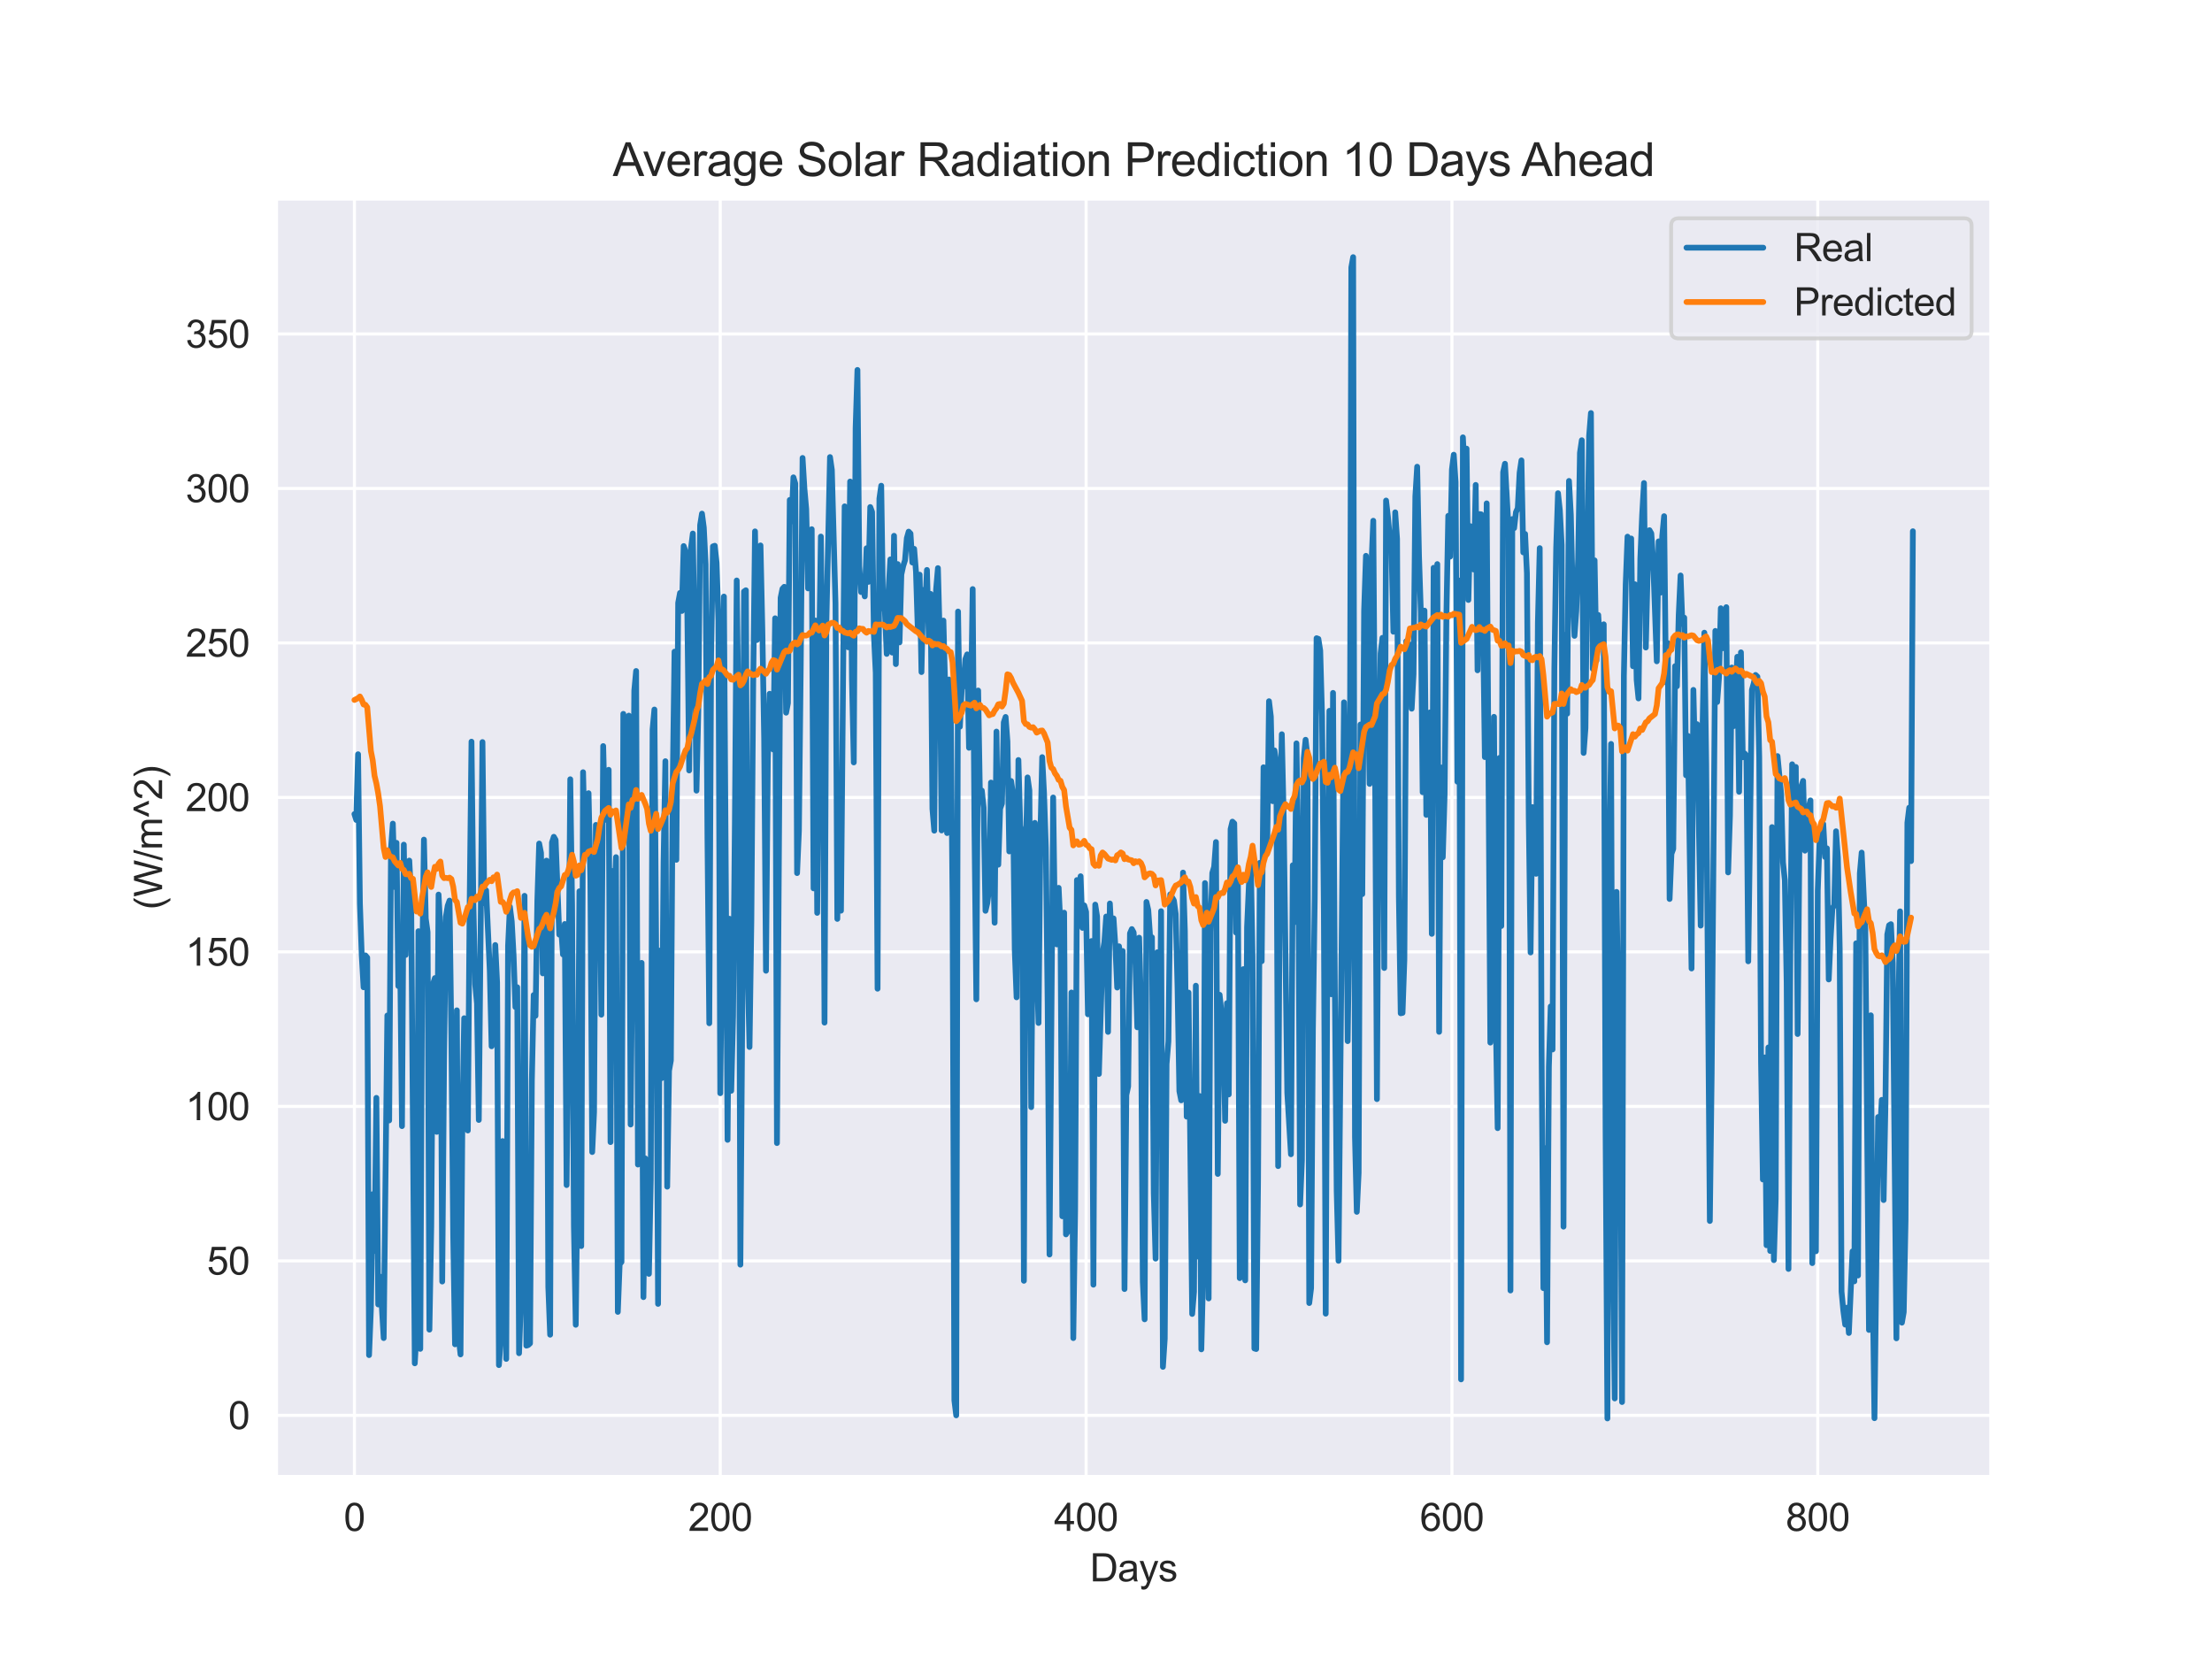 <?xml version="1.0" encoding="utf-8" standalone="no"?>
<!DOCTYPE svg PUBLIC "-//W3C//DTD SVG 1.1//EN"
  "http://www.w3.org/Graphics/SVG/1.1/DTD/svg11.dtd">
<svg xmlns:xlink="http://www.w3.org/1999/xlink" width="576pt" height="432pt" viewBox="0 0 576 432" xmlns="http://www.w3.org/2000/svg" version="1.1">
 <defs>
  <style type="text/css">*{stroke-linejoin: round; stroke-linecap: butt}</style>
 </defs>
 <g id="figure_1">
  <g id="patch_1">
   <path d="M 0 432 
L 576 432 
L 576 0 
L 0 0 
z
" style="fill: #ffffff"/>
  </g>
  <g id="axes_1">
   <g id="patch_2">
    <path d="M 72 384.48 
L 518.4 384.48 
L 518.4 51.84 
L 72 51.84 
z
" style="fill: #eaeaf2"/>
   </g>
   <g id="matplotlib.axis_1">
    <g id="xtick_1">
     <g id="line2d_1">
      <path d="M 92.291 384.48 
L 92.291 51.84 
" clip-path="url(#p3f573df459)" style="fill: none; stroke: #ffffff; stroke-width: 0.8; stroke-linecap: round"/>
     </g>
     <g id="text_1">
      <!-- 0 -->
      <g style="fill: #262626" transform="translate(89.51 398.638) scale(0.1 -0.1)">
       <defs>
        <path id="ArialMT-30" d="M 266 2259 
Q 266 3072 433 3567 
Q 600 4063 929 4331 
Q 1259 4600 1759 4600 
Q 2128 4600 2406 4451 
Q 2684 4303 2865 4023 
Q 3047 3744 3150 3342 
Q 3253 2941 3253 2259 
Q 3253 1453 3087 958 
Q 2922 463 2592 192 
Q 2263 -78 1759 -78 
Q 1097 -78 719 397 
Q 266 969 266 2259 
z
M 844 2259 
Q 844 1131 1108 757 
Q 1372 384 1759 384 
Q 2147 384 2411 759 
Q 2675 1134 2675 2259 
Q 2675 3391 2411 3762 
Q 2147 4134 1753 4134 
Q 1366 4134 1134 3806 
Q 844 3388 844 2259 
z
" transform="scale(0.016)"/>
       </defs>
       <use xlink:href="#ArialMT-30"/>
      </g>
     </g>
    </g>
    <g id="xtick_2">
     <g id="line2d_2">
      <path d="M 187.553 384.48 
L 187.553 51.84 
" clip-path="url(#p3f573df459)" style="fill: none; stroke: #ffffff; stroke-width: 0.8; stroke-linecap: round"/>
     </g>
     <g id="text_2">
      <!-- 200 -->
      <g style="fill: #262626" transform="translate(179.212 398.638) scale(0.1 -0.1)">
       <defs>
        <path id="ArialMT-32" d="M 3222 541 
L 3222 0 
L 194 0 
Q 188 203 259 391 
Q 375 700 629 1000 
Q 884 1300 1366 1694 
Q 2113 2306 2375 2664 
Q 2638 3022 2638 3341 
Q 2638 3675 2398 3904 
Q 2159 4134 1775 4134 
Q 1369 4134 1125 3890 
Q 881 3647 878 3216 
L 300 3275 
Q 359 3922 746 4261 
Q 1134 4600 1788 4600 
Q 2447 4600 2831 4234 
Q 3216 3869 3216 3328 
Q 3216 3053 3103 2787 
Q 2991 2522 2730 2228 
Q 2469 1934 1863 1422 
Q 1356 997 1212 845 
Q 1069 694 975 541 
L 3222 541 
z
" transform="scale(0.016)"/>
       </defs>
       <use xlink:href="#ArialMT-32"/>
       <use xlink:href="#ArialMT-30" x="55.615"/>
       <use xlink:href="#ArialMT-30" x="111.23"/>
      </g>
     </g>
    </g>
    <g id="xtick_3">
     <g id="line2d_3">
      <path d="M 282.816 384.48 
L 282.816 51.84 
" clip-path="url(#p3f573df459)" style="fill: none; stroke: #ffffff; stroke-width: 0.8; stroke-linecap: round"/>
     </g>
     <g id="text_3">
      <!-- 400 -->
      <g style="fill: #262626" transform="translate(274.474 398.638) scale(0.1 -0.1)">
       <defs>
        <path id="ArialMT-34" d="M 2069 0 
L 2069 1097 
L 81 1097 
L 81 1613 
L 2172 4581 
L 2631 4581 
L 2631 1613 
L 3250 1613 
L 3250 1097 
L 2631 1097 
L 2631 0 
L 2069 0 
z
M 2069 1613 
L 2069 3678 
L 634 1613 
L 2069 1613 
z
" transform="scale(0.016)"/>
       </defs>
       <use xlink:href="#ArialMT-34"/>
       <use xlink:href="#ArialMT-30" x="55.615"/>
       <use xlink:href="#ArialMT-30" x="111.23"/>
      </g>
     </g>
    </g>
    <g id="xtick_4">
     <g id="line2d_4">
      <path d="M 378.078 384.48 
L 378.078 51.84 
" clip-path="url(#p3f573df459)" style="fill: none; stroke: #ffffff; stroke-width: 0.8; stroke-linecap: round"/>
     </g>
     <g id="text_4">
      <!-- 600 -->
      <g style="fill: #262626" transform="translate(369.737 398.638) scale(0.1 -0.1)">
       <defs>
        <path id="ArialMT-36" d="M 3184 3459 
L 2625 3416 
Q 2550 3747 2413 3897 
Q 2184 4138 1850 4138 
Q 1581 4138 1378 3988 
Q 1113 3794 959 3422 
Q 806 3050 800 2363 
Q 1003 2672 1297 2822 
Q 1591 2972 1913 2972 
Q 2475 2972 2870 2558 
Q 3266 2144 3266 1488 
Q 3266 1056 3080 686 
Q 2894 316 2569 119 
Q 2244 -78 1831 -78 
Q 1128 -78 684 439 
Q 241 956 241 2144 
Q 241 3472 731 4075 
Q 1159 4600 1884 4600 
Q 2425 4600 2770 4297 
Q 3116 3994 3184 3459 
z
M 888 1484 
Q 888 1194 1011 928 
Q 1134 663 1356 523 
Q 1578 384 1822 384 
Q 2178 384 2434 671 
Q 2691 959 2691 1453 
Q 2691 1928 2437 2201 
Q 2184 2475 1800 2475 
Q 1419 2475 1153 2201 
Q 888 1928 888 1484 
z
" transform="scale(0.016)"/>
       </defs>
       <use xlink:href="#ArialMT-36"/>
       <use xlink:href="#ArialMT-30" x="55.615"/>
       <use xlink:href="#ArialMT-30" x="111.23"/>
      </g>
     </g>
    </g>
    <g id="xtick_5">
     <g id="line2d_5">
      <path d="M 473.341 384.48 
L 473.341 51.84 
" clip-path="url(#p3f573df459)" style="fill: none; stroke: #ffffff; stroke-width: 0.8; stroke-linecap: round"/>
     </g>
     <g id="text_5">
      <!-- 800 -->
      <g style="fill: #262626" transform="translate(464.999 398.638) scale(0.1 -0.1)">
       <defs>
        <path id="ArialMT-38" d="M 1131 2484 
Q 781 2613 612 2850 
Q 444 3088 444 3419 
Q 444 3919 803 4259 
Q 1163 4600 1759 4600 
Q 2359 4600 2725 4251 
Q 3091 3903 3091 3403 
Q 3091 3084 2923 2848 
Q 2756 2613 2416 2484 
Q 2838 2347 3058 2040 
Q 3278 1734 3278 1309 
Q 3278 722 2862 322 
Q 2447 -78 1769 -78 
Q 1091 -78 675 323 
Q 259 725 259 1325 
Q 259 1772 486 2073 
Q 713 2375 1131 2484 
z
M 1019 3438 
Q 1019 3113 1228 2906 
Q 1438 2700 1772 2700 
Q 2097 2700 2305 2904 
Q 2513 3109 2513 3406 
Q 2513 3716 2298 3927 
Q 2084 4138 1766 4138 
Q 1444 4138 1231 3931 
Q 1019 3725 1019 3438 
z
M 838 1322 
Q 838 1081 952 856 
Q 1066 631 1291 507 
Q 1516 384 1775 384 
Q 2178 384 2440 643 
Q 2703 903 2703 1303 
Q 2703 1709 2433 1975 
Q 2163 2241 1756 2241 
Q 1359 2241 1098 1978 
Q 838 1716 838 1322 
z
" transform="scale(0.016)"/>
       </defs>
       <use xlink:href="#ArialMT-38"/>
       <use xlink:href="#ArialMT-30" x="55.615"/>
       <use xlink:href="#ArialMT-30" x="111.23"/>
      </g>
     </g>
    </g>
    <g id="text_6">
     <!-- Days -->
     <g style="fill: #262626" transform="translate(283.809 411.783) scale(0.1 -0.1)">
      <defs>
       <path id="ArialMT-44" d="M 494 0 
L 494 4581 
L 2072 4581 
Q 2606 4581 2888 4516 
Q 3281 4425 3559 4188 
Q 3922 3881 4101 3404 
Q 4281 2928 4281 2316 
Q 4281 1794 4159 1391 
Q 4038 988 3847 723 
Q 3656 459 3429 307 
Q 3203 156 2883 78 
Q 2563 0 2147 0 
L 494 0 
z
M 1100 541 
L 2078 541 
Q 2531 541 2789 625 
Q 3047 709 3200 863 
Q 3416 1078 3536 1442 
Q 3656 1806 3656 2325 
Q 3656 3044 3420 3430 
Q 3184 3816 2847 3947 
Q 2603 4041 2063 4041 
L 1100 4041 
L 1100 541 
z
" transform="scale(0.016)"/>
       <path id="ArialMT-61" d="M 2588 409 
Q 2275 144 1986 34 
Q 1697 -75 1366 -75 
Q 819 -75 525 192 
Q 231 459 231 875 
Q 231 1119 342 1320 
Q 453 1522 633 1644 
Q 813 1766 1038 1828 
Q 1203 1872 1538 1913 
Q 2219 1994 2541 2106 
Q 2544 2222 2544 2253 
Q 2544 2597 2384 2738 
Q 2169 2928 1744 2928 
Q 1347 2928 1158 2789 
Q 969 2650 878 2297 
L 328 2372 
Q 403 2725 575 2942 
Q 747 3159 1072 3276 
Q 1397 3394 1825 3394 
Q 2250 3394 2515 3294 
Q 2781 3194 2906 3042 
Q 3031 2891 3081 2659 
Q 3109 2516 3109 2141 
L 3109 1391 
Q 3109 606 3145 398 
Q 3181 191 3288 0 
L 2700 0 
Q 2613 175 2588 409 
z
M 2541 1666 
Q 2234 1541 1622 1453 
Q 1275 1403 1131 1340 
Q 988 1278 909 1158 
Q 831 1038 831 891 
Q 831 666 1001 516 
Q 1172 366 1500 366 
Q 1825 366 2078 508 
Q 2331 650 2450 897 
Q 2541 1088 2541 1459 
L 2541 1666 
z
" transform="scale(0.016)"/>
       <path id="ArialMT-79" d="M 397 -1278 
L 334 -750 
Q 519 -800 656 -800 
Q 844 -800 956 -737 
Q 1069 -675 1141 -563 
Q 1194 -478 1313 -144 
Q 1328 -97 1363 -6 
L 103 3319 
L 709 3319 
L 1400 1397 
Q 1534 1031 1641 628 
Q 1738 1016 1872 1384 
L 2581 3319 
L 3144 3319 
L 1881 -56 
Q 1678 -603 1566 -809 
Q 1416 -1088 1222 -1217 
Q 1028 -1347 759 -1347 
Q 597 -1347 397 -1278 
z
" transform="scale(0.016)"/>
       <path id="ArialMT-73" d="M 197 991 
L 753 1078 
Q 800 744 1014 566 
Q 1228 388 1613 388 
Q 2000 388 2187 545 
Q 2375 703 2375 916 
Q 2375 1106 2209 1216 
Q 2094 1291 1634 1406 
Q 1016 1563 777 1677 
Q 538 1791 414 1992 
Q 291 2194 291 2438 
Q 291 2659 392 2848 
Q 494 3038 669 3163 
Q 800 3259 1026 3326 
Q 1253 3394 1513 3394 
Q 1903 3394 2198 3281 
Q 2494 3169 2634 2976 
Q 2775 2784 2828 2463 
L 2278 2388 
Q 2241 2644 2061 2787 
Q 1881 2931 1553 2931 
Q 1166 2931 1000 2803 
Q 834 2675 834 2503 
Q 834 2394 903 2306 
Q 972 2216 1119 2156 
Q 1203 2125 1616 2013 
Q 2213 1853 2448 1751 
Q 2684 1650 2818 1456 
Q 2953 1263 2953 975 
Q 2953 694 2789 445 
Q 2625 197 2315 61 
Q 2006 -75 1616 -75 
Q 969 -75 630 194 
Q 291 463 197 991 
z
" transform="scale(0.016)"/>
      </defs>
      <use xlink:href="#ArialMT-44"/>
      <use xlink:href="#ArialMT-61" x="72.217"/>
      <use xlink:href="#ArialMT-79" x="127.832"/>
      <use xlink:href="#ArialMT-73" x="177.832"/>
     </g>
    </g>
   </g>
   <g id="matplotlib.axis_2">
    <g id="ytick_1">
     <g id="line2d_6">
      <path d="M 72 368.555 
L 518.4 368.555 
" clip-path="url(#p3f573df459)" style="fill: none; stroke: #ffffff; stroke-width: 0.8; stroke-linecap: round"/>
     </g>
     <g id="text_7">
      <!-- 0 -->
      <g style="fill: #262626" transform="translate(59.439 372.134) scale(0.1 -0.1)">
       <use xlink:href="#ArialMT-30"/>
      </g>
     </g>
    </g>
    <g id="ytick_2">
     <g id="line2d_7">
      <path d="M 72 328.328 
L 518.4 328.328 
" clip-path="url(#p3f573df459)" style="fill: none; stroke: #ffffff; stroke-width: 0.8; stroke-linecap: round"/>
     </g>
     <g id="text_8">
      <!-- 50 -->
      <g style="fill: #262626" transform="translate(53.878 331.907) scale(0.1 -0.1)">
       <defs>
        <path id="ArialMT-35" d="M 266 1200 
L 856 1250 
Q 922 819 1161 601 
Q 1400 384 1738 384 
Q 2144 384 2425 690 
Q 2706 997 2706 1503 
Q 2706 1984 2436 2262 
Q 2166 2541 1728 2541 
Q 1456 2541 1237 2417 
Q 1019 2294 894 2097 
L 366 2166 
L 809 4519 
L 3088 4519 
L 3088 3981 
L 1259 3981 
L 1013 2750 
Q 1425 3038 1878 3038 
Q 2478 3038 2890 2622 
Q 3303 2206 3303 1553 
Q 3303 931 2941 478 
Q 2500 -78 1738 -78 
Q 1113 -78 717 272 
Q 322 622 266 1200 
z
" transform="scale(0.016)"/>
       </defs>
       <use xlink:href="#ArialMT-35"/>
       <use xlink:href="#ArialMT-30" x="55.615"/>
      </g>
     </g>
    </g>
    <g id="ytick_3">
     <g id="line2d_8">
      <path d="M 72 288.1 
L 518.4 288.1 
" clip-path="url(#p3f573df459)" style="fill: none; stroke: #ffffff; stroke-width: 0.8; stroke-linecap: round"/>
     </g>
     <g id="text_9">
      <!-- 100 -->
      <g style="fill: #262626" transform="translate(48.317 291.679) scale(0.1 -0.1)">
       <defs>
        <path id="ArialMT-31" d="M 2384 0 
L 1822 0 
L 1822 3584 
Q 1619 3391 1289 3197 
Q 959 3003 697 2906 
L 697 3450 
Q 1169 3672 1522 3987 
Q 1875 4303 2022 4600 
L 2384 4600 
L 2384 0 
z
" transform="scale(0.016)"/>
       </defs>
       <use xlink:href="#ArialMT-31"/>
       <use xlink:href="#ArialMT-30" x="55.615"/>
       <use xlink:href="#ArialMT-30" x="111.23"/>
      </g>
     </g>
    </g>
    <g id="ytick_4">
     <g id="line2d_9">
      <path d="M 72 247.872 
L 518.4 247.872 
" clip-path="url(#p3f573df459)" style="fill: none; stroke: #ffffff; stroke-width: 0.8; stroke-linecap: round"/>
     </g>
     <g id="text_10">
      <!-- 150 -->
      <g style="fill: #262626" transform="translate(48.317 251.451) scale(0.1 -0.1)">
       <use xlink:href="#ArialMT-31"/>
       <use xlink:href="#ArialMT-35" x="55.615"/>
       <use xlink:href="#ArialMT-30" x="111.23"/>
      </g>
     </g>
    </g>
    <g id="ytick_5">
     <g id="line2d_10">
      <path d="M 72 207.644 
L 518.4 207.644 
" clip-path="url(#p3f573df459)" style="fill: none; stroke: #ffffff; stroke-width: 0.8; stroke-linecap: round"/>
     </g>
     <g id="text_11">
      <!-- 200 -->
      <g style="fill: #262626" transform="translate(48.317 211.223) scale(0.1 -0.1)">
       <use xlink:href="#ArialMT-32"/>
       <use xlink:href="#ArialMT-30" x="55.615"/>
       <use xlink:href="#ArialMT-30" x="111.23"/>
      </g>
     </g>
    </g>
    <g id="ytick_6">
     <g id="line2d_11">
      <path d="M 72 167.417 
L 518.4 167.417 
" clip-path="url(#p3f573df459)" style="fill: none; stroke: #ffffff; stroke-width: 0.8; stroke-linecap: round"/>
     </g>
     <g id="text_12">
      <!-- 250 -->
      <g style="fill: #262626" transform="translate(48.317 170.996) scale(0.1 -0.1)">
       <use xlink:href="#ArialMT-32"/>
       <use xlink:href="#ArialMT-35" x="55.615"/>
       <use xlink:href="#ArialMT-30" x="111.23"/>
      </g>
     </g>
    </g>
    <g id="ytick_7">
     <g id="line2d_12">
      <path d="M 72 127.189 
L 518.4 127.189 
" clip-path="url(#p3f573df459)" style="fill: none; stroke: #ffffff; stroke-width: 0.8; stroke-linecap: round"/>
     </g>
     <g id="text_13">
      <!-- 300 -->
      <g style="fill: #262626" transform="translate(48.317 130.768) scale(0.1 -0.1)">
       <defs>
        <path id="ArialMT-33" d="M 269 1209 
L 831 1284 
Q 928 806 1161 595 
Q 1394 384 1728 384 
Q 2125 384 2398 659 
Q 2672 934 2672 1341 
Q 2672 1728 2419 1979 
Q 2166 2231 1775 2231 
Q 1616 2231 1378 2169 
L 1441 2663 
Q 1497 2656 1531 2656 
Q 1891 2656 2178 2843 
Q 2466 3031 2466 3422 
Q 2466 3731 2256 3934 
Q 2047 4138 1716 4138 
Q 1388 4138 1169 3931 
Q 950 3725 888 3313 
L 325 3413 
Q 428 3978 793 4289 
Q 1159 4600 1703 4600 
Q 2078 4600 2393 4439 
Q 2709 4278 2876 4000 
Q 3044 3722 3044 3409 
Q 3044 3113 2884 2869 
Q 2725 2625 2413 2481 
Q 2819 2388 3044 2092 
Q 3269 1797 3269 1353 
Q 3269 753 2831 336 
Q 2394 -81 1725 -81 
Q 1122 -81 723 278 
Q 325 638 269 1209 
z
" transform="scale(0.016)"/>
       </defs>
       <use xlink:href="#ArialMT-33"/>
       <use xlink:href="#ArialMT-30" x="55.615"/>
       <use xlink:href="#ArialMT-30" x="111.23"/>
      </g>
     </g>
    </g>
    <g id="ytick_8">
     <g id="line2d_13">
      <path d="M 72 86.961 
L 518.4 86.961 
" clip-path="url(#p3f573df459)" style="fill: none; stroke: #ffffff; stroke-width: 0.8; stroke-linecap: round"/>
     </g>
     <g id="text_14">
      <!-- 350 -->
      <g style="fill: #262626" transform="translate(48.317 90.54) scale(0.1 -0.1)">
       <use xlink:href="#ArialMT-33"/>
       <use xlink:href="#ArialMT-35" x="55.615"/>
       <use xlink:href="#ArialMT-30" x="111.23"/>
      </g>
     </g>
    </g>
    <g id="text_15">
     <!-- (W/m^2) -->
     <g style="fill: #262626" transform="translate(42.212 236.89) rotate(-90) scale(0.1 -0.1)">
      <defs>
       <path id="ArialMT-28" d="M 1497 -1347 
Q 1031 -759 709 28 
Q 388 816 388 1659 
Q 388 2403 628 3084 
Q 909 3875 1497 4659 
L 1900 4659 
Q 1522 4009 1400 3731 
Q 1209 3300 1100 2831 
Q 966 2247 966 1656 
Q 966 153 1900 -1347 
L 1497 -1347 
z
" transform="scale(0.016)"/>
       <path id="ArialMT-57" d="M 1294 0 
L 78 4581 
L 700 4581 
L 1397 1578 
Q 1509 1106 1591 641 
Q 1766 1375 1797 1488 
L 2669 4581 
L 3400 4581 
L 4056 2263 
Q 4303 1400 4413 641 
Q 4500 1075 4641 1638 
L 5359 4581 
L 5969 4581 
L 4713 0 
L 4128 0 
L 3163 3491 
Q 3041 3928 3019 4028 
Q 2947 3713 2884 3491 
L 1913 0 
L 1294 0 
z
" transform="scale(0.016)"/>
       <path id="ArialMT-2f" d="M 0 -78 
L 1328 4659 
L 1778 4659 
L 453 -78 
L 0 -78 
z
" transform="scale(0.016)"/>
       <path id="ArialMT-6d" d="M 422 0 
L 422 3319 
L 925 3319 
L 925 2853 
Q 1081 3097 1340 3245 
Q 1600 3394 1931 3394 
Q 2300 3394 2536 3241 
Q 2772 3088 2869 2813 
Q 3263 3394 3894 3394 
Q 4388 3394 4653 3120 
Q 4919 2847 4919 2278 
L 4919 0 
L 4359 0 
L 4359 2091 
Q 4359 2428 4304 2576 
Q 4250 2725 4106 2815 
Q 3963 2906 3769 2906 
Q 3419 2906 3187 2673 
Q 2956 2441 2956 1928 
L 2956 0 
L 2394 0 
L 2394 2156 
Q 2394 2531 2256 2718 
Q 2119 2906 1806 2906 
Q 1569 2906 1367 2781 
Q 1166 2656 1075 2415 
Q 984 2175 984 1722 
L 984 0 
L 422 0 
z
" transform="scale(0.016)"/>
       <path id="ArialMT-5e" d="M 747 2156 
L 169 2156 
L 1272 4659 
L 1725 4659 
L 2834 2156 
L 2269 2156 
L 1497 4022 
L 747 2156 
z
" transform="scale(0.016)"/>
       <path id="ArialMT-29" d="M 791 -1347 
L 388 -1347 
Q 1322 153 1322 1656 
Q 1322 2244 1188 2822 
Q 1081 3291 891 3722 
Q 769 4003 388 4659 
L 791 4659 
Q 1378 3875 1659 3084 
Q 1900 2403 1900 1659 
Q 1900 816 1576 28 
Q 1253 -759 791 -1347 
z
" transform="scale(0.016)"/>
      </defs>
      <use xlink:href="#ArialMT-28"/>
      <use xlink:href="#ArialMT-57" x="33.301"/>
      <use xlink:href="#ArialMT-2f" x="127.686"/>
      <use xlink:href="#ArialMT-6d" x="155.469"/>
      <use xlink:href="#ArialMT-5e" x="238.77"/>
      <use xlink:href="#ArialMT-32" x="285.693"/>
      <use xlink:href="#ArialMT-29" x="341.309"/>
     </g>
    </g>
   </g>
   <g id="line2d_14">
    <path d="M 92.291 211.974 
L 92.767 213.517 
L 93.244 196.403 
L 93.72 235.279 
L 94.196 248.761 
L 94.672 257.085 
L 95.149 248.783 
L 95.625 249.358 
L 96.101 352.867 
L 96.578 340.793 
L 97.054 310.968 
L 97.53 325.769 
L 98.007 285.882 
L 98.483 339.681 
L 98.959 332.412 
L 99.912 348.43 
L 100.865 264.427 
L 101.341 291.76 
L 101.817 220.864 
L 102.293 214.466 
L 102.77 230.976 
L 103.246 219.467 
L 103.722 256.767 
L 104.199 250.023 
L 104.675 293.24 
L 105.151 219.942 
L 105.628 248.671 
L 106.104 230.038 
L 106.58 224.093 
L 107.057 233.53 
L 108.009 355.007 
L 108.486 346.542 
L 108.962 242.481 
L 109.438 351.241 
L 109.914 253.979 
L 110.391 218.632 
L 110.867 239.201 
L 111.343 242.707 
L 111.82 346.24 
L 112.296 319.32 
L 112.772 256.171 
L 113.249 254.689 
L 113.725 294.732 
L 114.201 232.943 
L 114.678 242.089 
L 115.154 333.708 
L 115.63 276.73 
L 116.107 238.698 
L 116.583 235.837 
L 117.059 234.513 
L 117.535 270.288 
L 118.012 321.528 
L 118.488 350.056 
L 118.964 263.086 
L 119.441 348.313 
L 119.917 352.688 
L 120.393 292.681 
L 120.87 265.142 
L 121.346 266.662 
L 121.822 294.38 
L 122.299 235.167 
L 122.775 193.127 
L 123.251 234.552 
L 123.728 256.275 
L 124.204 261.293 
L 124.68 291.637 
L 125.633 193.229 
L 126.109 235.195 
L 126.585 231.843 
L 127.538 252.739 
L 128.014 272.456 
L 128.491 270.545 
L 128.967 246.079 
L 129.443 255.879 
L 129.92 355.47 
L 130.396 348.816 
L 130.872 297.129 
L 131.349 307.252 
L 131.825 353.861 
L 132.301 246.285 
L 132.777 236.106 
L 133.254 239.933 
L 133.73 248.598 
L 134.206 262.231 
L 134.683 257.074 
L 135.159 352.375 
L 135.635 338.955 
L 136.112 303.616 
L 136.588 233.267 
L 137.064 350.408 
L 137.541 350.252 
L 138.017 349.805 
L 138.493 281.412 
L 138.97 259.102 
L 139.446 264.516 
L 139.922 234.508 
L 140.398 219.657 
L 140.875 222.087 
L 141.351 253.471 
L 141.827 249.33 
L 142.304 224.104 
L 142.78 335.116 
L 143.256 347.553 
L 143.733 219.394 
L 144.209 217.897 
L 144.685 218.718 
L 145.638 243.374 
L 146.114 241.57 
L 146.591 248.543 
L 147.067 240.603 
L 147.543 308.588 
L 148.019 262.458 
L 148.496 202.914 
L 148.972 235.944 
L 149.448 319.394 
L 149.925 344.972 
L 150.401 304.688 
L 150.877 232.088 
L 151.354 324.481 
L 151.83 201.079 
L 152.306 221.26 
L 153.259 206.544 
L 153.735 229.3 
L 154.212 299.989 
L 154.688 289.603 
L 155.164 214.807 
L 155.64 230.429 
L 156.117 220.21 
L 156.593 264.226 
L 157.069 194.274 
L 157.546 213.511 
L 158.022 211.784 
L 158.498 200.459 
L 158.975 297.397 
L 159.451 226.803 
L 159.927 236.284 
L 160.404 223.199 
L 160.88 341.611 
L 161.356 329.2 
L 161.833 328.613 
L 162.309 185.888 
L 162.785 209.276 
L 163.261 200.085 
L 163.738 186.346 
L 164.214 292.827 
L 164.69 244.778 
L 165.167 179.837 
L 165.643 174.725 
L 166.119 303.245 
L 166.596 262.097 
L 167.072 250.733 
L 167.548 337.77 
L 168.025 301.643 
L 168.501 312.13 
L 168.977 331.714 
L 169.454 307.314 
L 169.93 189.944 
L 170.406 184.754 
L 170.882 249.844 
L 171.359 339.53 
L 171.835 247.526 
L 172.311 280.747 
L 172.788 224.641 
L 173.264 198.213 
L 173.74 309.011 
L 174.217 278.814 
L 174.693 276.147 
L 175.169 204.717 
L 175.646 169.69 
L 176.122 223.892 
L 176.598 156.98 
L 177.075 154.398 
L 177.551 159.097 
L 178.027 142.19 
L 178.503 143.582 
L 178.98 159.41 
L 179.456 200.627 
L 179.932 142.777 
L 180.409 138.928 
L 180.885 167.852 
L 181.361 205.879 
L 181.838 185.195 
L 182.314 136.737 
L 182.79 133.743 
L 183.267 137.369 
L 183.743 146.979 
L 184.219 218.023 
L 184.696 266.455 
L 185.172 170.316 
L 185.648 142.28 
L 186.124 142.112 
L 186.601 146.593 
L 187.077 161.628 
L 187.553 284.674 
L 188.03 245.123 
L 188.506 155.343 
L 189.459 296.816 
L 189.935 239.236 
L 190.411 284.044 
L 190.888 264.645 
L 191.364 214.205 
L 191.84 151.152 
L 192.317 187.771 
L 192.793 329.317 
L 193.269 265.779 
L 193.745 154.024 
L 194.222 153.7 
L 194.698 252.722 
L 195.174 272.64 
L 195.651 239.676 
L 196.127 178.205 
L 196.603 138.369 
L 197.08 166.662 
L 197.556 161.846 
L 198.032 142.028 
L 198.509 163.779 
L 198.985 192.198 
L 199.461 252.783 
L 199.938 197.638 
L 200.414 180.653 
L 200.89 193.894 
L 201.366 195.182 
L 201.843 160.997 
L 202.319 297.648 
L 203.272 155.672 
L 203.748 153.315 
L 204.224 152.801 
L 204.701 185.581 
L 205.177 183.078 
L 205.653 130.178 
L 206.13 135.804 
L 206.606 124.3 
L 207.082 125.904 
L 207.559 227.348 
L 208.035 216.332 
L 208.511 173.199 
L 208.987 119.249 
L 209.464 127.178 
L 209.94 132.575 
L 210.416 153.22 
L 210.893 152.499 
L 211.369 137.799 
L 211.845 231.328 
L 212.322 161.584 
L 212.798 237.709 
L 213.274 172.585 
L 213.751 139.715 
L 214.227 182.089 
L 214.703 266.288 
L 215.18 162.299 
L 216.132 119.02 
L 216.608 122.328 
L 217.561 157.119 
L 218.037 239.279 
L 218.514 206.158 
L 218.99 237.139 
L 219.943 131.847 
L 220.419 152.907 
L 220.895 168.559 
L 221.372 125.39 
L 221.848 176.892 
L 222.324 198.537 
L 222.801 111.496 
L 223.277 96.332 
L 223.753 147.387 
L 224.229 154.178 
L 224.706 151.94 
L 225.182 155.304 
L 225.658 142.76 
L 226.135 151.515 
L 226.611 132.033 
L 227.087 133.301 
L 227.564 165.355 
L 228.04 175.222 
L 228.516 257.46 
L 228.993 129.843 
L 229.469 126.474 
L 229.945 157.985 
L 230.422 159.041 
L 230.898 170.277 
L 231.374 153.795 
L 231.85 145.66 
L 232.327 169.932 
L 232.803 139.52 
L 233.279 172.931 
L 233.756 146.884 
L 234.232 167.283 
L 234.708 149.613 
L 235.185 147.409 
L 235.661 145.895 
L 236.137 140.134 
L 236.614 138.436 
L 237.09 138.933 
L 237.566 146.476 
L 238.043 142.911 
L 238.519 148.822 
L 238.995 164.094 
L 239.471 149.638 
L 239.948 175.004 
L 240.424 153.6 
L 240.9 158.639 
L 241.377 148.41 
L 241.853 166.064 
L 242.329 154.644 
L 242.806 210.628 
L 243.282 216.31 
L 243.758 153.482 
L 244.235 147.934 
L 244.711 166.076 
L 245.187 216.249 
L 245.664 161.595 
L 246.14 180.06 
L 246.616 216.925 
L 247.092 176.937 
L 247.569 183.988 
L 248.045 234.396 
L 248.521 364.656 
L 248.998 368.555 
L 249.474 159.242 
L 249.95 189.246 
L 250.427 179.423 
L 250.903 178.312 
L 251.379 171.668 
L 251.856 170.395 
L 252.332 194.721 
L 252.808 184.899 
L 253.285 153.392 
L 253.761 216.919 
L 254.237 260.22 
L 254.713 179.809 
L 255.19 208.466 
L 255.666 205.856 
L 256.142 210.326 
L 256.619 237.173 
L 257.095 235.122 
L 257.571 231.306 
L 258.048 203.778 
L 259 240.274 
L 259.477 190.503 
L 259.953 225.166 
L 260.429 210.578 
L 260.906 209.237 
L 261.382 188.1 
L 261.858 186.692 
L 262.334 193.073 
L 262.811 221.707 
L 263.287 203.37 
L 263.763 206.622 
L 264.24 247.375 
L 264.716 259.706 
L 265.192 197.906 
L 265.669 215.059 
L 266.145 217.042 
L 266.621 333.513 
L 267.098 222.836 
L 267.574 202.437 
L 268.05 205.834 
L 268.527 288.301 
L 269.003 232.267 
L 269.479 214.271 
L 269.955 250.509 
L 270.432 266.383 
L 270.908 217.942 
L 271.384 197.157 
L 271.861 206.488 
L 272.337 220.707 
L 272.813 261.874 
L 273.29 326.674 
L 274.242 207.661 
L 274.719 242.603 
L 275.195 245.922 
L 275.671 231.194 
L 276.148 241.323 
L 276.624 316.712 
L 277.1 237.653 
L 277.576 321.433 
L 278.053 320.668 
L 278.529 318.198 
L 279.005 258.443 
L 279.482 348.436 
L 279.958 315.159 
L 280.434 229.155 
L 280.911 234.664 
L 281.387 228.172 
L 281.863 241.614 
L 282.34 235.759 
L 282.816 237.452 
L 283.292 264.125 
L 284.245 245.039 
L 284.721 334.529 
L 285.197 235.558 
L 285.674 238.648 
L 286.15 279.663 
L 287.103 248.179 
L 287.579 245.313 
L 288.055 238.659 
L 288.532 268.707 
L 289.008 235.262 
L 289.484 244.408 
L 289.961 239.145 
L 290.437 246.308 
L 290.913 257.158 
L 291.39 246.408 
L 291.866 250.995 
L 292.342 247.637 
L 292.818 335.664 
L 293.295 285.133 
L 293.771 282.898 
L 294.247 243.028 
L 294.724 241.927 
L 295.2 242.799 
L 295.676 251.04 
L 296.153 267.506 
L 296.629 244.168 
L 297.105 262.086 
L 297.582 333.747 
L 298.058 343.547 
L 298.534 234.865 
L 299.01 236.994 
L 299.487 243.939 
L 299.963 244.062 
L 300.439 310.667 
L 300.916 327.747 
L 301.392 247.956 
L 301.868 282.524 
L 302.345 237.268 
L 302.821 355.928 
L 303.297 348.587 
L 303.774 277.076 
L 304.25 271.184 
L 304.726 232.895 
L 305.679 234.468 
L 306.155 238.005 
L 306.631 257.169 
L 307.108 284.139 
L 307.584 286.524 
L 308.06 227.216 
L 308.537 242.475 
L 309.013 290.776 
L 309.489 258.46 
L 310.442 342.15 
L 310.918 336.351 
L 311.395 256.672 
L 311.871 327.193 
L 312.347 285.396 
L 312.824 351.367 
L 313.3 331.518 
L 313.776 229.948 
L 314.252 246.632 
L 314.729 338.111 
L 315.205 242.62 
L 315.681 227.322 
L 316.158 225.713 
L 316.634 219.266 
L 317.11 305.688 
L 317.587 259.041 
L 318.063 263.567 
L 318.539 265.617 
L 319.016 291.855 
L 319.492 261.22 
L 319.968 284.993 
L 320.445 215.897 
L 320.921 213.952 
L 321.397 214.405 
L 321.873 242.844 
L 322.35 229.893 
L 322.826 332.825 
L 323.302 313.622 
L 323.779 252.353 
L 324.255 333.406 
L 324.731 241.475 
L 325.208 230.485 
L 325.684 223.87 
L 326.16 249.185 
L 326.637 351.14 
L 327.113 351.285 
L 327.589 307.761 
L 328.066 224.674 
L 328.542 250.303 
L 329.018 199.789 
L 329.494 207.488 
L 329.971 221.478 
L 330.447 182.591 
L 330.923 186.586 
L 331.4 208.628 
L 331.876 195.403 
L 332.352 198.521 
L 332.829 303.649 
L 333.305 215.31 
L 333.781 191.19 
L 334.258 212.427 
L 335.21 284.546 
L 336.163 300.571 
L 336.639 225.305 
L 337.115 240.128 
L 337.592 193.565 
L 338.068 220.707 
L 338.544 313.645 
L 339.021 301.995 
L 339.497 197.448 
L 339.973 192.632 
L 340.45 196.847 
L 340.926 339.312 
L 341.402 335.44 
L 341.879 268.081 
L 342.355 233.804 
L 342.831 166.187 
L 343.308 166.369 
L 343.784 169.406 
L 344.26 186.586 
L 344.736 237.793 
L 345.213 342.078 
L 345.689 236.418 
L 346.165 185.1 
L 346.642 258.901 
L 347.118 180.429 
L 347.594 257.829 
L 348.071 310.153 
L 348.547 328.317 
L 349.976 182.882 
L 350.452 204.633 
L 350.929 271.109 
L 351.405 238.217 
L 351.881 69.645 
L 352.357 66.96 
L 352.834 296.067 
L 353.31 315.561 
L 353.786 305.387 
L 354.263 188.659 
L 354.739 232.826 
L 355.215 158.986 
L 355.692 144.733 
L 356.644 204.124 
L 357.121 147.118 
L 357.597 135.598 
L 358.073 199.766 
L 358.55 286.206 
L 359.026 204.286 
L 359.502 170.188 
L 359.978 166.092 
L 360.455 252.063 
L 360.931 130.34 
L 361.407 134.547 
L 361.884 139.799 
L 362.36 143.118 
L 362.836 164.506 
L 363.313 133.413 
L 363.789 140.341 
L 364.265 233.547 
L 364.742 263.857 
L 365.218 263.751 
L 365.694 249.872 
L 366.171 166.992 
L 366.647 181.614 
L 367.123 167.819 
L 367.599 184.547 
L 368.076 175.552 
L 368.552 129.267 
L 369.028 121.529 
L 369.505 144.906 
L 369.981 159.31 
L 370.457 206.292 
L 370.934 159.002 
L 371.41 212.198 
L 372.363 185.514 
L 372.839 243.173 
L 373.315 147.845 
L 373.792 195.464 
L 374.268 146.886 
L 374.744 268.69 
L 375.22 199.833 
L 375.697 223.235 
L 376.173 206.929 
L 376.649 159.578 
L 377.126 134.318 
L 377.602 144.954 
L 378.078 122.255 
L 378.555 118.406 
L 379.031 125.529 
L 379.507 203.56 
L 379.984 151.163 
L 380.46 359.192 
L 380.936 113.88 
L 381.413 123.25 
L 381.889 116.819 
L 382.365 156.231 
L 382.841 137.006 
L 383.318 145.297 
L 383.794 148.314 
L 384.27 126.273 
L 384.747 174.551 
L 385.223 133.866 
L 385.699 133.927 
L 386.176 162.036 
L 386.652 197.146 
L 387.128 131.072 
L 388.081 271.495 
L 388.557 261.032 
L 389.034 186.659 
L 389.51 265.891 
L 389.986 293.77 
L 390.462 197.353 
L 390.939 241.127 
L 391.415 122.971 
L 391.891 120.758 
L 392.844 138.089 
L 393.32 336.044 
L 393.797 135.167 
L 394.273 137.531 
L 394.749 133.374 
L 395.226 132.318 
L 395.702 123.127 
L 396.178 119.881 
L 396.655 143.839 
L 397.131 139.034 
L 397.607 149.253 
L 398.083 212.701 
L 398.56 248.023 
L 399.036 210.17 
L 399.512 227.278 
L 399.989 227.535 
L 400.465 162.181 
L 400.941 142.732 
L 401.418 272.685 
L 401.894 335.433 
L 402.37 298.952 
L 402.847 349.521 
L 403.323 277.815 
L 403.799 262.069 
L 404.276 273.285 
L 404.752 174.015 
L 405.228 142.693 
L 405.704 128.429 
L 406.181 132.91 
L 406.657 141.939 
L 407.133 319.421 
L 407.61 165.299 
L 408.086 185.849 
L 408.562 125.233 
L 409.039 134.089 
L 409.515 154.108 
L 409.991 165.578 
L 410.468 159.058 
L 410.944 145.699 
L 411.42 117.915 
L 411.897 114.633 
L 412.373 196.062 
L 412.849 189.598 
L 413.325 145.358 
L 413.802 113.532 
L 414.278 107.552 
L 414.754 174.172 
L 415.231 145.912 
L 415.707 172.037 
L 416.183 160.137 
L 416.66 168.361 
L 417.136 164.4 
L 417.612 162.567 
L 418.089 293.9 
L 418.565 369.36 
L 419.041 229.107 
L 419.518 193.716 
L 419.994 324.08 
L 420.47 364.157 
L 420.946 232.245 
L 421.423 265.698 
L 421.899 275.06 
L 422.375 365.086 
L 422.852 176.01 
L 423.328 152.197 
L 423.804 139.743 
L 424.281 141.168 
L 424.757 140.224 
L 425.233 173.49 
L 425.71 152.13 
L 426.186 177.088 
L 426.662 181.871 
L 427.139 145.459 
L 427.615 134.033 
L 428.091 125.781 
L 428.567 168.618 
L 429.044 148.783 
L 429.52 138.056 
L 429.996 138.894 
L 430.473 145.867 
L 431.425 172.205 
L 431.902 140.972 
L 432.378 154.32 
L 432.854 139.514 
L 433.331 134.413 
L 433.807 177.658 
L 434.283 167.45 
L 434.76 234.089 
L 435.236 222.339 
L 435.712 221.048 
L 436.188 173.468 
L 436.665 178.703 
L 437.141 160.025 
L 437.617 149.85 
L 438.094 162.494 
L 438.57 160.835 
L 439.046 201.89 
L 439.523 191.609 
L 440.475 252.191 
L 440.952 179.647 
L 441.428 199.627 
L 441.904 188.564 
L 442.857 241.028 
L 443.333 190.352 
L 443.809 164.746 
L 444.286 198.822 
L 445.238 317.941 
L 445.715 279.484 
L 446.667 164.288 
L 447.144 182.809 
L 447.62 176.446 
L 448.096 158.388 
L 448.573 168.808 
L 449.049 167.607 
L 449.525 158.103 
L 450.002 227.177 
L 450.478 212.338 
L 450.954 173.82 
L 451.43 189.089 
L 451.907 181.44 
L 452.383 171.026 
L 452.859 206.181 
L 453.336 169.864 
L 453.812 197.185 
L 454.288 196.179 
L 454.765 196.721 
L 455.241 250.325 
L 456.194 179.669 
L 456.67 177.932 
L 457.146 175.753 
L 457.623 176.2 
L 458.099 197.107 
L 458.575 276.534 
L 459.051 307.135 
L 459.528 275.344 
L 460.004 324.26 
L 460.48 272.757 
L 460.957 325.746 
L 461.433 215.377 
L 461.909 328.138 
L 462.386 312.091 
L 462.862 196.883 
L 463.815 206.862 
L 464.291 224.574 
L 464.767 229.233 
L 465.244 255.951 
L 465.72 330.428 
L 466.196 248.09 
L 466.672 199.012 
L 467.149 201.096 
L 467.625 199.711 
L 468.101 269.254 
L 468.578 218.523 
L 469.054 204.761 
L 469.53 203.337 
L 470.007 221.517 
L 470.483 213.617 
L 470.959 210.293 
L 471.436 208.421 
L 471.912 328.914 
L 472.388 311.544 
L 472.865 325.825 
L 473.341 231.937 
L 473.817 218.88 
L 474.293 217.411 
L 474.77 214.573 
L 475.246 223.16 
L 475.722 220.897 
L 476.199 255.052 
L 476.675 244.486 
L 477.151 236.558 
L 477.628 235.714 
L 478.104 216.455 
L 478.58 223.322 
L 479.057 247.028 
L 479.533 336.329 
L 480.009 341.368 
L 480.486 344.927 
L 480.962 340.513 
L 481.438 347.106 
L 482.391 325.853 
L 482.867 333.658 
L 483.343 245.626 
L 483.82 332.144 
L 484.296 227.457 
L 484.772 222.009 
L 485.725 241.877 
L 486.678 346.313 
L 487.154 264.382 
L 487.63 333.981 
L 488.107 369.295 
L 489.059 290.871 
L 489.535 295.587 
L 490.012 286.401 
L 490.488 312.494 
L 490.964 287.569 
L 491.441 243.332 
L 491.917 240.938 
L 492.393 240.648 
L 492.87 250.884 
L 493.822 348.503 
L 494.299 265.377 
L 494.775 237.315 
L 495.251 344.419 
L 495.728 341.658 
L 496.204 317.55 
L 496.68 214.254 
L 497.156 210.309 
L 497.633 224.233 
L 498.109 138.332 
L 498.109 138.332 
" clip-path="url(#p3f573df459)" style="fill: none; stroke: #1f77b4; stroke-width: 1.5; stroke-linecap: round"/>
   </g>
   <g id="line2d_15">
    <path d="M 92.291 182.27 
L 93.244 181.795 
L 93.72 181.367 
L 94.196 182.237 
L 94.672 183.448 
L 95.149 183.517 
L 95.625 184.183 
L 96.578 195.556 
L 97.054 197.982 
L 97.53 202.013 
L 98.007 203.994 
L 98.483 206.606 
L 98.959 209.922 
L 99.912 220.831 
L 100.388 223.154 
L 100.865 221.394 
L 101.341 222.731 
L 101.817 223.089 
L 102.293 223.247 
L 102.77 224.279 
L 103.722 225.363 
L 104.199 224.681 
L 104.675 226.238 
L 105.151 226.53 
L 105.628 227.626 
L 106.104 227.655 
L 106.58 227.525 
L 107.057 228.653 
L 107.533 228.852 
L 108.486 237.367 
L 108.962 236.679 
L 109.438 237.9 
L 109.914 233.677 
L 110.867 228.275 
L 111.343 227.148 
L 111.82 229.837 
L 112.296 230.962 
L 112.772 227.928 
L 113.249 225.703 
L 113.725 226.245 
L 114.201 224.916 
L 114.678 224.345 
L 115.154 227.999 
L 115.63 228.66 
L 116.107 228.585 
L 116.583 228.682 
L 117.059 228.531 
L 117.535 228.898 
L 118.012 230.878 
L 118.488 234.342 
L 118.964 234.884 
L 119.917 240.28 
L 120.393 240.514 
L 120.87 239.333 
L 121.822 236.198 
L 122.299 236.11 
L 122.775 234.041 
L 123.251 234.12 
L 123.728 234.399 
L 124.204 233.458 
L 124.68 233.893 
L 125.633 230.858 
L 126.109 230.862 
L 126.585 230.047 
L 127.538 229.091 
L 128.014 229.464 
L 128.491 228.449 
L 128.967 228.51 
L 129.443 227.739 
L 130.396 234.848 
L 130.872 234.856 
L 131.349 235.557 
L 131.825 237.429 
L 132.301 236.416 
L 132.777 234.345 
L 133.254 232.886 
L 133.73 232.389 
L 134.206 232.343 
L 134.683 232.046 
L 135.635 239.02 
L 136.112 238.789 
L 136.588 237.701 
L 137.541 244.021 
L 138.017 246.137 
L 138.493 246.53 
L 138.97 246.342 
L 140.398 241.904 
L 140.875 241.496 
L 141.351 240.42 
L 141.827 239.054 
L 142.304 238.2 
L 143.256 241.742 
L 143.733 239.342 
L 144.209 237.594 
L 144.685 235.298 
L 145.162 232.203 
L 145.638 231.206 
L 146.114 230.801 
L 147.067 227.838 
L 147.543 227.743 
L 148.019 226.513 
L 148.972 222.567 
L 149.448 224.411 
L 149.925 228.033 
L 150.401 227.798 
L 150.877 225.351 
L 151.354 226.611 
L 151.83 224.848 
L 152.306 222.609 
L 152.783 222.516 
L 153.259 221.774 
L 154.212 221.389 
L 154.688 221.86 
L 155.64 218.521 
L 156.117 215.259 
L 156.593 212.935 
L 157.546 211.136 
L 158.498 210.385 
L 158.975 212.156 
L 159.451 211.23 
L 159.927 211.496 
L 160.404 211.032 
L 161.833 220.791 
L 162.309 219.877 
L 163.738 209.464 
L 164.214 210.377 
L 164.69 208.282 
L 165.167 208.113 
L 165.643 205.709 
L 166.119 208.006 
L 166.596 207.716 
L 167.072 206.991 
L 168.025 209.283 
L 168.501 210.607 
L 168.977 214.436 
L 169.454 216.344 
L 169.93 214.751 
L 170.406 213.759 
L 170.882 211.896 
L 171.359 215.891 
L 171.835 215.069 
L 172.788 212.853 
L 173.264 210.984 
L 173.74 211.617 
L 174.217 210.79 
L 174.693 208.799 
L 175.169 203.945 
L 176.122 200.996 
L 176.598 200.464 
L 177.075 199.623 
L 178.027 196.704 
L 178.503 195.407 
L 178.98 194.824 
L 179.456 192.332 
L 179.932 191.28 
L 180.885 187.322 
L 181.361 184.995 
L 181.838 183.869 
L 182.314 180.553 
L 182.79 178.062 
L 183.267 177.716 
L 183.743 177.128 
L 184.219 178.117 
L 184.696 176.335 
L 185.172 175.953 
L 185.648 174.434 
L 186.601 173.501 
L 187.077 171.953 
L 187.553 174.23 
L 188.03 174.268 
L 188.506 174.611 
L 189.459 175.906 
L 189.935 175.946 
L 190.411 176.926 
L 190.888 177.011 
L 191.84 176.076 
L 192.317 175.693 
L 192.793 178.471 
L 193.269 178.053 
L 193.745 177.178 
L 194.222 175.673 
L 194.698 174.814 
L 195.174 175.279 
L 196.127 175.812 
L 196.603 175.591 
L 197.08 175.699 
L 197.556 174.709 
L 198.032 174.109 
L 198.985 174.929 
L 199.461 175.449 
L 199.938 174.685 
L 200.414 174.204 
L 200.89 172.623 
L 201.366 171.891 
L 201.843 172.05 
L 202.319 174.369 
L 204.224 169.795 
L 204.701 169.397 
L 205.177 169.625 
L 205.653 169.461 
L 206.13 168.13 
L 206.606 167.521 
L 207.082 167.281 
L 207.559 167.801 
L 208.035 167.426 
L 208.511 166.186 
L 208.987 165.356 
L 209.464 165.496 
L 209.94 165.497 
L 210.416 165.304 
L 210.893 164.792 
L 211.369 164.744 
L 212.322 162.833 
L 212.798 163.667 
L 213.274 164.177 
L 214.227 162.906 
L 214.703 165.482 
L 215.18 164.617 
L 215.656 162.674 
L 216.608 162.176 
L 217.085 162.21 
L 217.561 162.529 
L 218.037 163.517 
L 218.514 163.371 
L 218.99 164.195 
L 219.466 164.259 
L 219.943 164.698 
L 220.895 164.942 
L 221.372 164.732 
L 221.848 165.258 
L 222.324 165.538 
L 222.801 164.532 
L 223.277 164.405 
L 223.753 163.607 
L 224.229 163.743 
L 224.706 163.757 
L 225.182 164.383 
L 225.658 164.755 
L 226.135 164.301 
L 226.611 164.418 
L 227.087 164.313 
L 227.564 164.545 
L 228.04 162.598 
L 228.516 162.683 
L 229.469 162.638 
L 229.945 162.657 
L 230.898 163.386 
L 231.374 163.16 
L 231.85 163.27 
L 232.803 162.968 
L 233.279 162.139 
L 233.756 160.905 
L 234.708 160.95 
L 235.661 161.765 
L 236.137 162.522 
L 238.519 164.387 
L 238.995 164.62 
L 239.948 165.736 
L 240.424 166.323 
L 240.9 166.641 
L 241.377 167.105 
L 241.853 166.817 
L 242.329 167.095 
L 242.806 168.068 
L 243.282 167.616 
L 243.758 167.77 
L 244.235 167.726 
L 244.711 167.924 
L 245.187 168.312 
L 245.664 168.234 
L 246.14 168.723 
L 246.616 168.959 
L 247.092 169.621 
L 247.569 169.811 
L 248.045 172.462 
L 248.998 187.806 
L 249.474 187.311 
L 250.427 185.596 
L 250.903 183.651 
L 251.379 183.296 
L 252.808 183.744 
L 253.761 182.981 
L 254.237 184.442 
L 255.19 183.545 
L 255.666 184.278 
L 256.142 184.352 
L 256.619 184.768 
L 257.571 186.278 
L 258.048 186.038 
L 258.524 185.934 
L 259 185.032 
L 259.477 184.412 
L 259.953 183.411 
L 260.429 183.297 
L 260.906 183.979 
L 261.382 183.247 
L 261.858 179.89 
L 262.334 175.587 
L 262.811 175.752 
L 263.287 176.547 
L 263.763 177.741 
L 265.192 180.405 
L 266.145 182.499 
L 266.621 187.798 
L 267.098 188.549 
L 267.574 188.624 
L 268.05 189.285 
L 268.527 189.473 
L 269.003 189.359 
L 269.479 189.928 
L 269.955 190.776 
L 270.908 190.282 
L 271.384 190.221 
L 271.861 190.981 
L 272.813 193.367 
L 273.29 198.153 
L 273.766 199.901 
L 274.242 200.26 
L 274.719 201.38 
L 275.195 202.009 
L 275.671 203.078 
L 276.148 203.312 
L 276.624 204.907 
L 277.1 205.725 
L 277.576 209.951 
L 278.529 215.516 
L 279.005 216.114 
L 279.482 220.143 
L 279.958 219.149 
L 280.434 219.076 
L 280.911 219.957 
L 281.387 219.869 
L 281.863 219.549 
L 282.34 218.948 
L 282.816 219.963 
L 283.292 220.192 
L 283.769 220.914 
L 284.245 221.122 
L 284.721 224.904 
L 285.197 225.461 
L 285.674 225.16 
L 286.15 225.451 
L 286.626 222.756 
L 287.103 221.984 
L 287.579 222.383 
L 288.532 223.569 
L 289.484 223.902 
L 289.961 223.781 
L 290.437 224.052 
L 290.913 222.709 
L 291.39 222.43 
L 291.866 221.97 
L 292.342 222.264 
L 292.818 223.728 
L 293.295 223.349 
L 293.771 223.809 
L 294.724 224.026 
L 295.2 224.785 
L 295.676 224.268 
L 296.153 224.49 
L 296.629 224.275 
L 297.105 224.702 
L 297.582 225.833 
L 298.058 228.464 
L 299.01 227.54 
L 299.487 227.419 
L 299.963 227.552 
L 300.439 228.086 
L 300.916 230.559 
L 301.392 229.311 
L 302.345 229.18 
L 302.821 232.026 
L 303.297 235.547 
L 304.25 234.595 
L 304.726 233.731 
L 305.679 231.452 
L 306.155 230.591 
L 306.631 230.395 
L 307.584 229.783 
L 308.06 228.934 
L 308.537 228.448 
L 309.013 229.675 
L 309.489 229.55 
L 309.966 230.979 
L 310.442 233.833 
L 310.918 235.297 
L 311.395 233.587 
L 311.871 235.953 
L 312.347 236.35 
L 312.824 239.64 
L 313.3 240.887 
L 313.776 240.078 
L 314.252 237.657 
L 314.729 240.016 
L 316.158 236.449 
L 316.634 233.578 
L 317.11 233.682 
L 317.587 232.719 
L 318.063 232.545 
L 318.539 232.541 
L 319.016 231.477 
L 319.492 229.79 
L 319.968 230.371 
L 320.445 229.54 
L 320.921 228.255 
L 321.397 227.882 
L 321.873 226.983 
L 322.35 225.831 
L 322.826 228.578 
L 323.302 229.681 
L 323.779 227.774 
L 324.255 229.246 
L 324.731 227.901 
L 325.208 224.973 
L 325.684 223.1 
L 326.16 220.206 
L 327.589 230.497 
L 328.066 227.684 
L 328.542 227.121 
L 329.018 224.622 
L 329.494 222.96 
L 329.971 222.319 
L 331.876 216.945 
L 332.352 215.304 
L 332.829 216.048 
L 333.305 212.546 
L 334.258 210.249 
L 334.734 209.393 
L 335.21 210.035 
L 335.687 209.881 
L 336.163 210.663 
L 336.639 208.266 
L 337.115 207.299 
L 337.592 204.444 
L 338.068 203.588 
L 338.544 203.201 
L 339.021 203.756 
L 339.497 202.808 
L 340.45 195.766 
L 340.926 197.301 
L 341.402 201.812 
L 341.879 202.848 
L 342.355 202.295 
L 343.308 199.821 
L 343.784 198.808 
L 344.26 198.713 
L 344.736 198.336 
L 345.213 203.643 
L 345.689 203.82 
L 346.165 201.761 
L 346.642 202.402 
L 347.594 199.909 
L 348.071 202.108 
L 348.547 205.602 
L 349.023 205.979 
L 349.976 201.915 
L 350.452 201.097 
L 350.929 200.996 
L 351.405 199.949 
L 352.357 195.902 
L 352.834 196.691 
L 353.31 196.437 
L 353.786 200.04 
L 355.215 190.534 
L 355.692 189.308 
L 356.644 188.684 
L 357.121 188.805 
L 358.073 186.546 
L 358.55 183.172 
L 359.978 180.773 
L 360.455 180.599 
L 360.931 179.678 
L 361.407 177.479 
L 361.884 174.563 
L 362.36 173.162 
L 362.836 172.813 
L 363.313 171.554 
L 363.789 170.798 
L 364.742 168.38 
L 365.694 169.07 
L 366.171 167.886 
L 366.647 166.286 
L 367.123 163.657 
L 368.552 163.371 
L 369.028 163.189 
L 369.505 163.406 
L 369.981 162.602 
L 370.457 162.912 
L 370.934 162.949 
L 371.41 163.161 
L 373.315 160.773 
L 374.268 160.162 
L 374.744 160.594 
L 375.22 160.038 
L 375.697 160.634 
L 376.173 160.384 
L 377.126 160.594 
L 377.602 160.134 
L 378.078 160.214 
L 378.555 159.805 
L 379.984 160.053 
L 380.46 167.383 
L 381.889 166.378 
L 383.318 163.229 
L 383.794 163.901 
L 384.27 164.09 
L 384.747 163.951 
L 385.223 163.282 
L 385.699 163.91 
L 386.176 163.962 
L 386.652 164.279 
L 387.128 163.707 
L 388.081 163.158 
L 388.557 163.937 
L 389.51 164.287 
L 389.986 166.834 
L 390.462 166.864 
L 390.939 168.15 
L 391.415 168.079 
L 391.891 167.479 
L 392.368 168.222 
L 392.844 168.045 
L 393.32 172.654 
L 393.797 169.429 
L 394.273 169.743 
L 394.749 169.602 
L 395.226 169.616 
L 395.702 169.484 
L 396.178 169.697 
L 396.655 170.591 
L 397.607 171.019 
L 398.083 170.568 
L 398.56 171.816 
L 399.036 171.914 
L 399.512 171.2 
L 399.989 171.014 
L 400.465 171.196 
L 400.941 170.832 
L 401.418 171.655 
L 401.894 175.824 
L 402.847 186.617 
L 403.323 185.935 
L 404.276 185.513 
L 404.752 183.304 
L 405.228 183.262 
L 406.181 183.374 
L 406.657 180.572 
L 407.133 183.315 
L 407.61 181.487 
L 408.086 180.684 
L 409.039 179.471 
L 409.515 179.875 
L 409.991 179.874 
L 410.468 180.236 
L 411.42 179.817 
L 411.897 178.375 
L 412.373 179.063 
L 412.849 179.072 
L 413.325 178.626 
L 413.802 178.345 
L 414.278 177.599 
L 414.754 177.065 
L 416.183 168.833 
L 416.66 168.208 
L 417.612 167.741 
L 418.089 171.026 
L 418.565 178.926 
L 419.041 180.184 
L 419.518 180.001 
L 420.47 189.68 
L 420.946 188.908 
L 421.423 188.952 
L 421.899 189.529 
L 422.375 195.653 
L 423.328 194.587 
L 423.804 195.461 
L 425.233 191.182 
L 425.71 191.827 
L 426.186 191.211 
L 426.662 190.896 
L 427.139 189.686 
L 427.615 190.083 
L 428.567 188.101 
L 429.044 187.81 
L 429.52 187.061 
L 430.949 185.93 
L 431.425 183.66 
L 431.902 179.213 
L 432.854 177.88 
L 433.331 175.362 
L 433.807 170.588 
L 434.283 170.63 
L 434.76 169.546 
L 435.236 169.189 
L 435.712 166.103 
L 436.188 165.493 
L 436.665 165.206 
L 437.141 165.207 
L 437.617 165.536 
L 438.094 165.381 
L 438.57 166.033 
L 439.046 165.725 
L 439.523 165.737 
L 440.475 165.411 
L 440.952 165.527 
L 441.904 166.701 
L 442.381 166.881 
L 443.333 166.633 
L 443.809 165.996 
L 444.286 165.725 
L 444.762 166.786 
L 445.238 171.559 
L 445.715 175.008 
L 446.191 174.879 
L 446.667 175.148 
L 447.144 174.49 
L 447.62 174.383 
L 448.096 174.112 
L 448.573 174.776 
L 449.049 175.006 
L 449.525 175.392 
L 450.002 174.791 
L 450.478 174.501 
L 450.954 174.924 
L 451.43 174.408 
L 451.907 174.061 
L 452.859 174.862 
L 453.336 174.598 
L 453.812 175.137 
L 454.288 175.914 
L 454.765 175.464 
L 456.67 176.385 
L 457.146 177.286 
L 457.623 177.944 
L 458.099 177.3 
L 458.575 177.889 
L 459.051 180.063 
L 459.528 181.412 
L 460.004 186.571 
L 460.48 188.081 
L 460.957 192.729 
L 461.433 193.141 
L 462.386 201.558 
L 462.862 201.992 
L 463.338 202.713 
L 464.291 203.062 
L 464.767 202.613 
L 465.244 204.3 
L 465.72 208.366 
L 466.196 209.522 
L 467.149 209.139 
L 467.625 208.959 
L 468.101 210.064 
L 469.054 210.654 
L 469.53 211.56 
L 470.007 211.309 
L 470.483 211.304 
L 470.959 212.094 
L 471.436 212.281 
L 471.912 213.985 
L 472.388 214.654 
L 472.865 218.77 
L 473.341 216.425 
L 473.817 215.884 
L 474.293 214.05 
L 474.77 213.42 
L 475.722 209.159 
L 476.199 209.086 
L 477.151 209.981 
L 477.628 209.933 
L 478.104 210.333 
L 478.58 210.239 
L 479.057 207.956 
L 480.009 216.852 
L 480.962 225.898 
L 481.914 232.279 
L 482.867 237.894 
L 483.343 237.988 
L 483.82 241.232 
L 484.296 240.492 
L 484.772 240.168 
L 486.201 236.765 
L 486.678 239.841 
L 487.154 240.41 
L 487.63 242.949 
L 488.107 247.149 
L 488.583 248.168 
L 489.059 248.896 
L 489.535 249.055 
L 490.012 248.763 
L 490.488 249.54 
L 490.964 250.535 
L 491.441 250.012 
L 491.917 249.759 
L 492.393 249.146 
L 492.87 246.855 
L 493.346 246.178 
L 493.822 247.635 
L 494.299 246.11 
L 494.775 243.828 
L 495.251 244.84 
L 495.728 245.253 
L 496.204 245.182 
L 496.68 243.416 
L 497.633 238.951 
L 497.633 238.951 
" clip-path="url(#p3f573df459)" style="fill: none; stroke: #ff7f0e; stroke-width: 1.5; stroke-linecap: round"/>
   </g>
   <g id="patch_3">
    <path d="M 72 384.48 
L 72 51.84 
" style="fill: none; stroke: #ffffff; stroke-width: 0.8; stroke-linejoin: miter; stroke-linecap: square"/>
   </g>
   <g id="patch_4">
    <path d="M 518.4 384.48 
L 518.4 51.84 
" style="fill: none; stroke: #ffffff; stroke-width: 0.8; stroke-linejoin: miter; stroke-linecap: square"/>
   </g>
   <g id="patch_5">
    <path d="M 72 384.48 
L 518.4 384.48 
" style="fill: none; stroke: #ffffff; stroke-width: 0.8; stroke-linejoin: miter; stroke-linecap: square"/>
   </g>
   <g id="patch_6">
    <path d="M 72 51.84 
L 518.4 51.84 
" style="fill: none; stroke: #ffffff; stroke-width: 0.8; stroke-linejoin: miter; stroke-linecap: square"/>
   </g>
   <g id="text_16">
    <!-- Average Solar Radiation Prediction 10 Days Ahead -->
    <g style="fill: #262626" transform="translate(159.562 45.84) scale(0.12 -0.12)">
     <defs>
      <path id="ArialMT-41" d="M -9 0 
L 1750 4581 
L 2403 4581 
L 4278 0 
L 3588 0 
L 3053 1388 
L 1138 1388 
L 634 0 
L -9 0 
z
M 1313 1881 
L 2866 1881 
L 2388 3150 
Q 2169 3728 2063 4100 
Q 1975 3659 1816 3225 
L 1313 1881 
z
" transform="scale(0.016)"/>
      <path id="ArialMT-76" d="M 1344 0 
L 81 3319 
L 675 3319 
L 1388 1331 
Q 1503 1009 1600 663 
Q 1675 925 1809 1294 
L 2547 3319 
L 3125 3319 
L 1869 0 
L 1344 0 
z
" transform="scale(0.016)"/>
      <path id="ArialMT-65" d="M 2694 1069 
L 3275 997 
Q 3138 488 2766 206 
Q 2394 -75 1816 -75 
Q 1088 -75 661 373 
Q 234 822 234 1631 
Q 234 2469 665 2931 
Q 1097 3394 1784 3394 
Q 2450 3394 2872 2941 
Q 3294 2488 3294 1666 
Q 3294 1616 3291 1516 
L 816 1516 
Q 847 969 1125 678 
Q 1403 388 1819 388 
Q 2128 388 2347 550 
Q 2566 713 2694 1069 
z
M 847 1978 
L 2700 1978 
Q 2663 2397 2488 2606 
Q 2219 2931 1791 2931 
Q 1403 2931 1139 2672 
Q 875 2413 847 1978 
z
" transform="scale(0.016)"/>
      <path id="ArialMT-72" d="M 416 0 
L 416 3319 
L 922 3319 
L 922 2816 
Q 1116 3169 1280 3281 
Q 1444 3394 1641 3394 
Q 1925 3394 2219 3213 
L 2025 2691 
Q 1819 2813 1613 2813 
Q 1428 2813 1281 2702 
Q 1134 2591 1072 2394 
Q 978 2094 978 1738 
L 978 0 
L 416 0 
z
" transform="scale(0.016)"/>
      <path id="ArialMT-67" d="M 319 -275 
L 866 -356 
Q 900 -609 1056 -725 
Q 1266 -881 1628 -881 
Q 2019 -881 2231 -725 
Q 2444 -569 2519 -288 
Q 2563 -116 2559 434 
Q 2191 0 1641 0 
Q 956 0 581 494 
Q 206 988 206 1678 
Q 206 2153 378 2554 
Q 550 2956 876 3175 
Q 1203 3394 1644 3394 
Q 2231 3394 2613 2919 
L 2613 3319 
L 3131 3319 
L 3131 450 
Q 3131 -325 2973 -648 
Q 2816 -972 2473 -1159 
Q 2131 -1347 1631 -1347 
Q 1038 -1347 672 -1080 
Q 306 -813 319 -275 
z
M 784 1719 
Q 784 1066 1043 766 
Q 1303 466 1694 466 
Q 2081 466 2343 764 
Q 2606 1063 2606 1700 
Q 2606 2309 2336 2618 
Q 2066 2928 1684 2928 
Q 1309 2928 1046 2623 
Q 784 2319 784 1719 
z
" transform="scale(0.016)"/>
      <path id="ArialMT-20" transform="scale(0.016)"/>
      <path id="ArialMT-53" d="M 288 1472 
L 859 1522 
Q 900 1178 1048 958 
Q 1197 738 1509 602 
Q 1822 466 2213 466 
Q 2559 466 2825 569 
Q 3091 672 3220 851 
Q 3350 1031 3350 1244 
Q 3350 1459 3225 1620 
Q 3100 1781 2813 1891 
Q 2628 1963 1997 2114 
Q 1366 2266 1113 2400 
Q 784 2572 623 2826 
Q 463 3081 463 3397 
Q 463 3744 659 4045 
Q 856 4347 1234 4503 
Q 1613 4659 2075 4659 
Q 2584 4659 2973 4495 
Q 3363 4331 3572 4012 
Q 3781 3694 3797 3291 
L 3216 3247 
Q 3169 3681 2898 3903 
Q 2628 4125 2100 4125 
Q 1550 4125 1298 3923 
Q 1047 3722 1047 3438 
Q 1047 3191 1225 3031 
Q 1400 2872 2139 2705 
Q 2878 2538 3153 2413 
Q 3553 2228 3743 1945 
Q 3934 1663 3934 1294 
Q 3934 928 3725 604 
Q 3516 281 3123 101 
Q 2731 -78 2241 -78 
Q 1619 -78 1198 103 
Q 778 284 539 648 
Q 300 1013 288 1472 
z
" transform="scale(0.016)"/>
      <path id="ArialMT-6f" d="M 213 1659 
Q 213 2581 725 3025 
Q 1153 3394 1769 3394 
Q 2453 3394 2887 2945 
Q 3322 2497 3322 1706 
Q 3322 1066 3130 698 
Q 2938 331 2570 128 
Q 2203 -75 1769 -75 
Q 1072 -75 642 372 
Q 213 819 213 1659 
z
M 791 1659 
Q 791 1022 1069 705 
Q 1347 388 1769 388 
Q 2188 388 2466 706 
Q 2744 1025 2744 1678 
Q 2744 2294 2464 2611 
Q 2184 2928 1769 2928 
Q 1347 2928 1069 2612 
Q 791 2297 791 1659 
z
" transform="scale(0.016)"/>
      <path id="ArialMT-6c" d="M 409 0 
L 409 4581 
L 972 4581 
L 972 0 
L 409 0 
z
" transform="scale(0.016)"/>
      <path id="ArialMT-52" d="M 503 0 
L 503 4581 
L 2534 4581 
Q 3147 4581 3465 4457 
Q 3784 4334 3975 4021 
Q 4166 3709 4166 3331 
Q 4166 2844 3850 2509 
Q 3534 2175 2875 2084 
Q 3116 1969 3241 1856 
Q 3506 1613 3744 1247 
L 4541 0 
L 3778 0 
L 3172 953 
Q 2906 1366 2734 1584 
Q 2563 1803 2427 1890 
Q 2291 1978 2150 2013 
Q 2047 2034 1813 2034 
L 1109 2034 
L 1109 0 
L 503 0 
z
M 1109 2559 
L 2413 2559 
Q 2828 2559 3062 2645 
Q 3297 2731 3419 2920 
Q 3541 3109 3541 3331 
Q 3541 3656 3305 3865 
Q 3069 4075 2559 4075 
L 1109 4075 
L 1109 2559 
z
" transform="scale(0.016)"/>
      <path id="ArialMT-64" d="M 2575 0 
L 2575 419 
Q 2259 -75 1647 -75 
Q 1250 -75 917 144 
Q 584 363 401 755 
Q 219 1147 219 1656 
Q 219 2153 384 2558 
Q 550 2963 881 3178 
Q 1213 3394 1622 3394 
Q 1922 3394 2156 3267 
Q 2391 3141 2538 2938 
L 2538 4581 
L 3097 4581 
L 3097 0 
L 2575 0 
z
M 797 1656 
Q 797 1019 1065 703 
Q 1334 388 1700 388 
Q 2069 388 2326 689 
Q 2584 991 2584 1609 
Q 2584 2291 2321 2609 
Q 2059 2928 1675 2928 
Q 1300 2928 1048 2622 
Q 797 2316 797 1656 
z
" transform="scale(0.016)"/>
      <path id="ArialMT-69" d="M 425 3934 
L 425 4581 
L 988 4581 
L 988 3934 
L 425 3934 
z
M 425 0 
L 425 3319 
L 988 3319 
L 988 0 
L 425 0 
z
" transform="scale(0.016)"/>
      <path id="ArialMT-74" d="M 1650 503 
L 1731 6 
Q 1494 -44 1306 -44 
Q 1000 -44 831 53 
Q 663 150 594 308 
Q 525 466 525 972 
L 525 2881 
L 113 2881 
L 113 3319 
L 525 3319 
L 525 4141 
L 1084 4478 
L 1084 3319 
L 1650 3319 
L 1650 2881 
L 1084 2881 
L 1084 941 
Q 1084 700 1114 631 
Q 1144 563 1211 522 
Q 1278 481 1403 481 
Q 1497 481 1650 503 
z
" transform="scale(0.016)"/>
      <path id="ArialMT-6e" d="M 422 0 
L 422 3319 
L 928 3319 
L 928 2847 
Q 1294 3394 1984 3394 
Q 2284 3394 2536 3286 
Q 2788 3178 2913 3003 
Q 3038 2828 3088 2588 
Q 3119 2431 3119 2041 
L 3119 0 
L 2556 0 
L 2556 2019 
Q 2556 2363 2490 2533 
Q 2425 2703 2258 2804 
Q 2091 2906 1866 2906 
Q 1506 2906 1245 2678 
Q 984 2450 984 1813 
L 984 0 
L 422 0 
z
" transform="scale(0.016)"/>
      <path id="ArialMT-50" d="M 494 0 
L 494 4581 
L 2222 4581 
Q 2678 4581 2919 4538 
Q 3256 4481 3484 4323 
Q 3713 4166 3852 3881 
Q 3991 3597 3991 3256 
Q 3991 2672 3619 2267 
Q 3247 1863 2275 1863 
L 1100 1863 
L 1100 0 
L 494 0 
z
M 1100 2403 
L 2284 2403 
Q 2872 2403 3119 2622 
Q 3366 2841 3366 3238 
Q 3366 3525 3220 3729 
Q 3075 3934 2838 4000 
Q 2684 4041 2272 4041 
L 1100 4041 
L 1100 2403 
z
" transform="scale(0.016)"/>
      <path id="ArialMT-63" d="M 2588 1216 
L 3141 1144 
Q 3050 572 2676 248 
Q 2303 -75 1759 -75 
Q 1078 -75 664 370 
Q 250 816 250 1647 
Q 250 2184 428 2587 
Q 606 2991 970 3192 
Q 1334 3394 1763 3394 
Q 2303 3394 2647 3120 
Q 2991 2847 3088 2344 
L 2541 2259 
Q 2463 2594 2264 2762 
Q 2066 2931 1784 2931 
Q 1359 2931 1093 2626 
Q 828 2322 828 1663 
Q 828 994 1084 691 
Q 1341 388 1753 388 
Q 2084 388 2306 591 
Q 2528 794 2588 1216 
z
" transform="scale(0.016)"/>
      <path id="ArialMT-68" d="M 422 0 
L 422 4581 
L 984 4581 
L 984 2938 
Q 1378 3394 1978 3394 
Q 2347 3394 2619 3248 
Q 2891 3103 3008 2847 
Q 3125 2591 3125 2103 
L 3125 0 
L 2563 0 
L 2563 2103 
Q 2563 2525 2380 2717 
Q 2197 2909 1863 2909 
Q 1613 2909 1392 2779 
Q 1172 2650 1078 2428 
Q 984 2206 984 1816 
L 984 0 
L 422 0 
z
" transform="scale(0.016)"/>
     </defs>
     <use xlink:href="#ArialMT-41"/>
     <use xlink:href="#ArialMT-76" x="64.949"/>
     <use xlink:href="#ArialMT-65" x="114.949"/>
     <use xlink:href="#ArialMT-72" x="170.564"/>
     <use xlink:href="#ArialMT-61" x="203.865"/>
     <use xlink:href="#ArialMT-67" x="259.48"/>
     <use xlink:href="#ArialMT-65" x="315.096"/>
     <use xlink:href="#ArialMT-20" x="370.711"/>
     <use xlink:href="#ArialMT-53" x="398.494"/>
     <use xlink:href="#ArialMT-6f" x="465.193"/>
     <use xlink:href="#ArialMT-6c" x="520.809"/>
     <use xlink:href="#ArialMT-61" x="543.025"/>
     <use xlink:href="#ArialMT-72" x="598.641"/>
     <use xlink:href="#ArialMT-20" x="631.941"/>
     <use xlink:href="#ArialMT-52" x="659.725"/>
     <use xlink:href="#ArialMT-61" x="731.941"/>
     <use xlink:href="#ArialMT-64" x="787.557"/>
     <use xlink:href="#ArialMT-69" x="843.172"/>
     <use xlink:href="#ArialMT-61" x="865.389"/>
     <use xlink:href="#ArialMT-74" x="921.004"/>
     <use xlink:href="#ArialMT-69" x="948.787"/>
     <use xlink:href="#ArialMT-6f" x="971.004"/>
     <use xlink:href="#ArialMT-6e" x="1026.619"/>
     <use xlink:href="#ArialMT-20" x="1082.234"/>
     <use xlink:href="#ArialMT-50" x="1110.018"/>
     <use xlink:href="#ArialMT-72" x="1176.717"/>
     <use xlink:href="#ArialMT-65" x="1210.018"/>
     <use xlink:href="#ArialMT-64" x="1265.633"/>
     <use xlink:href="#ArialMT-69" x="1321.248"/>
     <use xlink:href="#ArialMT-63" x="1343.465"/>
     <use xlink:href="#ArialMT-74" x="1393.465"/>
     <use xlink:href="#ArialMT-69" x="1421.248"/>
     <use xlink:href="#ArialMT-6f" x="1443.465"/>
     <use xlink:href="#ArialMT-6e" x="1499.08"/>
     <use xlink:href="#ArialMT-20" x="1554.695"/>
     <use xlink:href="#ArialMT-31" x="1582.479"/>
     <use xlink:href="#ArialMT-30" x="1638.094"/>
     <use xlink:href="#ArialMT-20" x="1693.709"/>
     <use xlink:href="#ArialMT-44" x="1721.492"/>
     <use xlink:href="#ArialMT-61" x="1793.709"/>
     <use xlink:href="#ArialMT-79" x="1849.324"/>
     <use xlink:href="#ArialMT-73" x="1899.324"/>
     <use xlink:href="#ArialMT-20" x="1949.324"/>
     <use xlink:href="#ArialMT-41" x="1971.607"/>
     <use xlink:href="#ArialMT-68" x="2038.307"/>
     <use xlink:href="#ArialMT-65" x="2093.922"/>
     <use xlink:href="#ArialMT-61" x="2149.537"/>
     <use xlink:href="#ArialMT-64" x="2205.152"/>
    </g>
   </g>
   <g id="legend_1">
    <g id="patch_7">
     <path d="M 437.156 88.131 
L 511.4 88.131 
Q 513.4 88.131 513.4 86.131 
L 513.4 58.84 
Q 513.4 56.84 511.4 56.84 
L 437.156 56.84 
Q 435.156 56.84 435.156 58.84 
L 435.156 86.131 
Q 435.156 88.131 437.156 88.131 
z
" style="fill: #eaeaf2; opacity: 0.8; stroke: #cccccc; stroke-linejoin: miter"/>
    </g>
    <g id="line2d_16">
     <path d="M 439.156 64.498 
L 449.156 64.498 
L 459.156 64.498 
" style="fill: none; stroke: #1f77b4; stroke-width: 1.5; stroke-linecap: round"/>
    </g>
    <g id="text_17">
     <!-- Real -->
     <g style="fill: #262626" transform="translate(467.156 67.998) scale(0.1 -0.1)">
      <use xlink:href="#ArialMT-52"/>
      <use xlink:href="#ArialMT-65" x="72.217"/>
      <use xlink:href="#ArialMT-61" x="127.832"/>
      <use xlink:href="#ArialMT-6c" x="183.447"/>
     </g>
    </g>
    <g id="line2d_17">
     <path d="M 439.156 78.643 
L 449.156 78.643 
L 459.156 78.643 
" style="fill: none; stroke: #ff7f0e; stroke-width: 1.5; stroke-linecap: round"/>
    </g>
    <g id="text_18">
     <!-- Predicted -->
     <g style="fill: #262626" transform="translate(467.156 82.143) scale(0.1 -0.1)">
      <use xlink:href="#ArialMT-50"/>
      <use xlink:href="#ArialMT-72" x="66.699"/>
      <use xlink:href="#ArialMT-65" x="100"/>
      <use xlink:href="#ArialMT-64" x="155.615"/>
      <use xlink:href="#ArialMT-69" x="211.23"/>
      <use xlink:href="#ArialMT-63" x="233.447"/>
      <use xlink:href="#ArialMT-74" x="283.447"/>
      <use xlink:href="#ArialMT-65" x="311.23"/>
      <use xlink:href="#ArialMT-64" x="366.846"/>
     </g>
    </g>
   </g>
  </g>
 </g>
 <defs>
  <clipPath id="p3f573df459">
   <rect x="72" y="51.84" width="446.4" height="332.64"/>
  </clipPath>
 </defs>
</svg>
